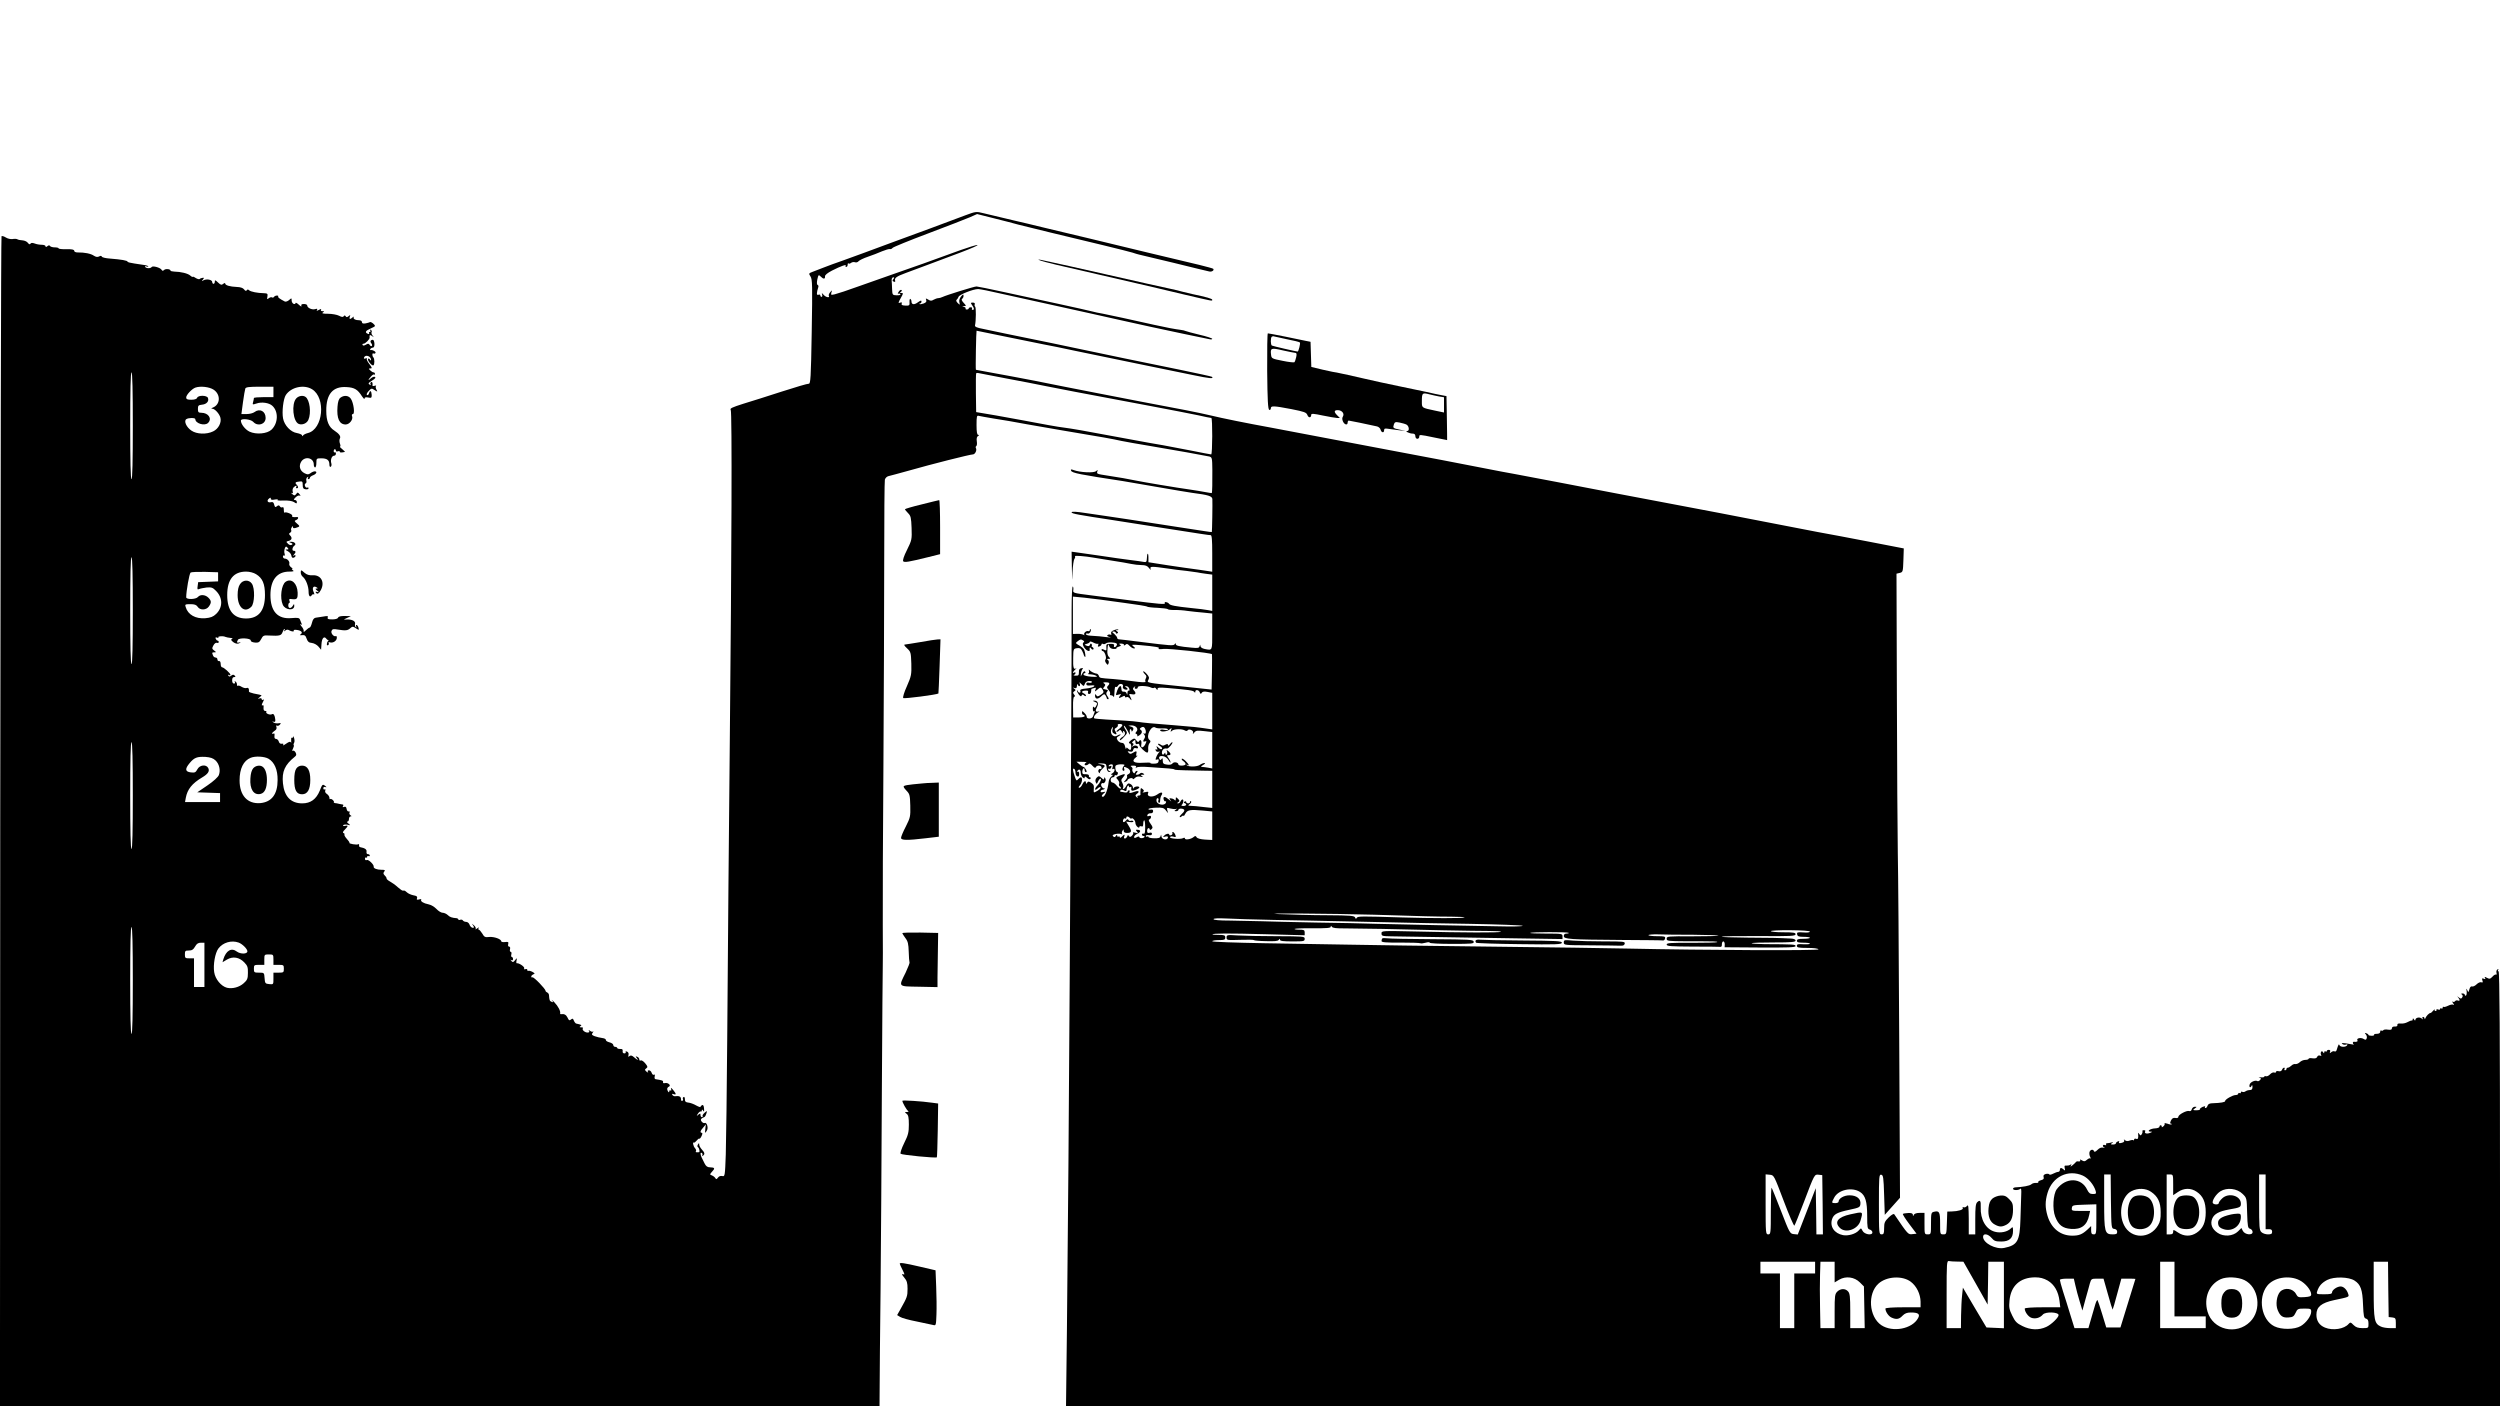 <?xml version="1.0" standalone="no"?>
<!DOCTYPE svg PUBLIC "-//W3C//DTD SVG 20010904//EN"
 "http://www.w3.org/TR/2001/REC-SVG-20010904/DTD/svg10.dtd">
<svg version="1.0" xmlns="http://www.w3.org/2000/svg"
 width="1920pt" height="1080pt" viewBox="0 0 1920 1080"
 preserveAspectRatio="xMidYMid meet">
<g transform="translate(0,1080) scale(0.1,-0.1)"
fill="#000000" stroke="none">
<path d="M7410 9145 c-143 -54 -377 -141 -540 -200 -85 -31 -191 -70 -235 -87
-44 -16 -118 -43 -165 -60 -47 -16 -112 -40 -145 -53 -33 -13 -73 -28 -88 -34
-26 -10 -27 -12 -12 -35 14 -21 15 -70 9 -424 -6 -358 -9 -401 -23 -399 -9 1
-101 -26 -206 -60 -104 -34 -238 -76 -297 -94 -85 -27 -105 -36 -96 -47 11
-12 7 -1115 -7 -2527 -7 -693 -14 -1498 -20 -2310 -3 -390 -8 -787 -11 -881
-6 -167 -7 -171 -27 -166 -12 3 -25 -1 -33 -12 -10 -14 -14 -15 -21 -3 -4 7
-16 16 -26 20 -17 6 -17 8 2 29 24 25 21 32 -16 33 -20 0 -31 8 -42 30 -8 17
-18 38 -23 47 -11 24 -10 41 2 33 6 -4 7 -11 4 -17 -4 -7 -2 -8 4 -4 17 10 15
24 -8 48 -11 12 -20 29 -20 37 0 14 -2 14 -10 1 -5 -8 -5 -17 0 -20 11 -7 17
-39 8 -39 -23 -2 -29 0 -23 8 3 5 0 15 -7 23 -14 14 -21 51 -9 43 4 -2 13 5
21 15 8 10 17 17 20 15 4 -3 12 7 18 20 7 15 8 25 2 25 -16 0 -12 16 11 41
l20 24 -4 -33 c-4 -37 -2 -40 13 -12 12 22 -4 65 -19 55 -5 -2 -15 2 -22 11
-12 15 -7 24 22 36 4 2 10 13 14 26 7 23 6 23 -14 6 -11 -10 -18 -21 -15 -26
3 -4 0 -8 -5 -8 -6 0 -11 7 -11 16 0 14 -2 15 -17 3 -15 -13 -15 -12 -3 8 8
12 18 19 22 17 4 -3 8 1 8 8 0 9 3 9 10 -2 7 -11 9 -7 7 16 -1 20 -6 30 -14
27 -7 -3 -13 -9 -13 -14 0 -4 -15 1 -33 11 -19 11 -46 21 -60 22 -21 2 -27 8
-27 26 0 13 -4 20 -10 17 -6 -4 -8 -10 -5 -15 3 -5 1 -11 -5 -15 -5 -3 -10 3
-10 14 0 20 -14 26 -47 22 -6 -1 -15 4 -19 10 -5 9 -2 10 9 6 23 -8 21 3 -4
33 -15 17 -19 19 -15 7 3 -11 2 -16 -4 -12 -6 3 -10 1 -10 -6 0 -16 -13 -3
-16 16 -1 7 5 16 12 19 22 8 -5 34 -29 28 -11 -3 -17 0 -15 8 3 11 -7 14 -58
22 -6 1 -9 10 -6 21 3 13 1 18 -6 13 -6 -3 -13 3 -17 14 -3 11 -13 20 -21 20
-10 0 -12 -5 -8 -12 5 -8 1 -7 -10 1 -15 13 -16 16 -3 26 13 9 12 15 -8 39
-13 16 -28 25 -34 22 -6 -4 -11 -1 -11 7 0 8 -7 18 -16 21 -14 5 -15 4 -4 -9
18 -21 7 -19 -20 5 -17 15 -26 17 -36 9 -9 -8 -11 -6 -7 9 3 12 -2 22 -12 26
-9 3 -13 2 -10 -4 3 -6 -1 -10 -10 -10 -10 0 -15 7 -13 18 2 12 -3 17 -19 16
-13 0 -23 3 -23 8 0 4 -7 8 -15 8 -8 0 -15 6 -15 14 0 8 -13 17 -30 21 -16 4
-28 12 -27 18 1 7 -11 13 -28 15 -16 2 -42 8 -58 14 -23 9 -25 13 -15 27 7 9
8 13 4 9 -5 -4 -16 -2 -24 5 -13 9 -14 9 -8 -1 5 -8 1 -12 -12 -12 -22 0 -46
23 -35 33 3 4 -2 7 -13 7 -14 0 -16 2 -6 9 13 8 9 11 -33 20 -5 1 -13 11 -18
23 -6 16 -10 18 -22 8 -12 -10 -17 -7 -26 14 -11 23 -26 31 -51 27 -5 0 -7 2
-6 7 4 16 -15 54 -45 85 -17 17 -25 24 -17 14 11 -15 11 -17 -4 -11 -15 6 -17
12 -20 53 -1 8 -7 16 -14 19 -6 2 -12 8 -12 12 0 15 -92 110 -101 104 -5 -3
-9 0 -9 6 0 6 7 13 16 17 14 5 12 8 -7 19 -13 7 -27 10 -31 8 -5 -3 -8 0 -8 6
0 7 -7 10 -14 7 -10 -4 -13 -1 -10 7 4 11 -41 42 -57 38 -4 -1 -5 9 -2 21 4
22 4 22 -11 3 -13 -17 -18 -18 -29 -6 -9 10 -9 12 1 6 7 -4 12 -1 12 8 0 9 -4
16 -9 16 -5 0 -7 9 -4 20 3 11 1 20 -5 20 -6 0 -8 9 -5 20 3 12 0 20 -7 20 -7
0 -10 8 -7 19 4 17 0 19 -24 16 -16 -2 -29 1 -29 5 0 18 -55 37 -92 34 -32 -4
-39 -1 -54 26 -10 16 -22 30 -27 30 -4 0 -5 6 -1 13 5 7 0 6 -11 -3 -10 -8
-16 -10 -12 -4 4 6 -3 20 -16 30 -12 10 -16 12 -9 4 16 -19 15 -31 -3 -24 -8
3 -17 14 -20 25 -4 10 -15 19 -25 19 -10 0 -22 5 -25 11 -4 6 -13 8 -21 5 -8
-3 -14 -2 -14 3 0 4 -6 8 -12 9 -39 3 -54 9 -70 25 -10 9 -27 17 -39 17 -11 0
-32 13 -47 29 -16 17 -42 32 -62 36 -37 7 -63 23 -55 35 3 5 -5 6 -17 2 -16
-4 -20 -2 -15 10 4 12 -3 18 -28 22 -19 4 -41 14 -49 22 -9 8 -18 15 -21 14
-3 0 -8 0 -13 0 -4 0 -21 12 -38 27 -17 16 -44 35 -59 43 -15 8 -27 19 -26 23
1 4 -5 15 -14 23 -12 13 -13 19 -4 30 9 12 5 14 -22 14 -34 0 -62 11 -59 24 3
15 -39 56 -52 51 -9 -4 -15 0 -15 9 0 8 4 13 9 10 4 -3 8 0 8 6 0 6 5 8 10 5
5 -3 10 -1 10 4 0 6 -6 11 -14 11 -9 0 -13 7 -11 19 3 17 -12 28 -50 35 -5 1
-9 8 -7 15 1 7 -2 10 -7 7 -10 -7 -74 4 -67 11 2 2 -7 16 -20 30 -13 14 -21
29 -19 33 3 5 0 10 -7 12 -8 3 -4 12 10 26 27 27 28 36 2 29 -12 -3 -18 -1
-14 5 3 5 18 7 33 4 25 -6 25 -6 7 9 -11 8 -14 15 -8 15 7 0 12 9 12 20 0 11
6 20 13 20 9 0 8 3 -2 9 -7 5 -10 14 -7 20 5 7 2 10 -6 9 -7 -2 -14 7 -16 19
-2 15 -8 20 -19 16 -11 -4 -14 -2 -9 5 4 7 4 12 -1 13 -4 0 -17 3 -28 5 -11 3
-25 6 -32 6 -7 1 -11 4 -9 7 6 9 -21 31 -28 24 -3 -4 -6 1 -6 10 0 9 -9 22
-19 29 -11 6 -17 18 -13 26 3 9 1 13 -5 9 -5 -3 -10 1 -10 9 0 9 6 13 16 9 11
-3 10 0 -3 10 -18 14 -21 12 -40 -37 -27 -66 -70 -98 -135 -98 -87 0 -138 53
-148 154 -9 90 14 142 91 204 13 10 14 17 6 33 -6 11 -16 17 -21 13 -7 -4 -6
2 1 16 6 12 9 24 6 27 -3 4 -2 11 2 17 5 6 5 22 1 36 -4 14 -7 19 -8 12 -1 -7
-5 -11 -10 -8 -4 3 -6 -7 -5 -22 2 -15 1 -21 -2 -14 -4 9 -14 6 -37 -10 -17
-12 -27 -16 -23 -9 6 8 2 11 -10 9 -11 -2 -20 5 -23 17 -3 11 -13 20 -21 20
-10 0 -14 8 -12 24 2 15 0 21 -7 17 -6 -4 -11 -3 -11 1 0 5 9 14 20 21 12 7
17 18 13 29 -4 10 -2 14 4 10 6 -4 16 0 23 8 10 12 8 13 -11 10 -12 -2 -29 0
-38 6 -15 10 -15 10 0 6 12 -4 15 1 13 18 -3 31 -13 47 -25 40 -13 -9 -50 5
-44 16 4 5 0 9 -9 9 -9 0 -13 8 -12 25 2 13 -1 22 -5 19 -12 -7 -11 3 2 28 8
15 8 19 0 14 -6 -4 -11 -2 -11 4 0 7 -7 10 -17 6 -15 -5 -15 -4 1 9 11 8 17
16 13 16 -4 1 -10 2 -14 4 -5 1 -25 5 -45 9 -21 5 -37 11 -36 15 2 22 -4 32
-18 27 -8 -3 -25 1 -38 9 -12 8 -26 12 -29 8 -4 -3 -7 1 -7 10 0 9 -5 19 -12
23 -7 4 -8 3 -4 -4 4 -7 1 -12 -7 -12 -9 0 -14 10 -14 25 0 16 5 25 15 25 12
0 13 3 4 12 -8 8 -15 8 -26 -1 -11 -9 -16 -9 -22 0 -4 8 -3 9 4 5 7 -4 12 -4
12 1 0 12 -51 58 -64 58 -6 0 -11 11 -11 25 0 15 -5 24 -12 23 -7 -2 -13 4
-13 12 0 8 -6 15 -14 15 -8 0 -17 7 -20 16 -9 22 -8 24 11 24 15 0 14 2 -2 14
-17 12 -18 17 -6 39 8 15 19 23 27 20 8 -3 14 0 14 6 0 6 -4 11 -9 11 -5 0
-11 7 -14 14 -4 11 -1 13 10 9 9 -4 14 -2 10 3 -5 8 37 11 53 3 8 -3 24 -7 45
-9 11 -1 14 -4 8 -7 -10 -4 -10 -7 0 -17 19 -19 43 -25 58 -14 11 8 10 9 -3 4
-19 -6 -22 1 -10 21 10 16 99 12 98 -6 -1 -8 12 -14 32 -16 27 -2 35 2 48 27
14 27 19 30 62 27 79 -4 92 -1 102 26 5 14 12 25 15 25 4 0 3 -6 -1 -12 -6
-10 -5 -10 7 -1 9 8 20 9 29 3 19 -12 43 -13 36 -2 -3 5 8 6 25 4 34 -5 47
-20 28 -34 -10 -6 -7 -8 11 -6 20 2 27 -3 35 -27 8 -23 17 -31 40 -33 17 -2
39 -14 51 -28 l20 -24 3 42 c2 46 20 66 37 43 6 -8 14 -13 18 -10 3 3 2 -1 -4
-7 -13 -16 -13 -41 0 -33 6 4 7 11 4 17 -4 6 1 8 12 4 23 -6 51 13 51 36 0 9
-3 15 -7 13 -15 -9 -41 21 -34 39 6 15 14 17 48 11 60 -10 76 -8 96 10 17 15
20 15 43 0 25 -16 25 -16 20 4 -3 12 -10 21 -15 21 -5 0 -6 -5 -2 -12 4 -6 3
-8 -4 -5 -5 4 -8 16 -5 26 5 21 -25 36 -67 33 -24 -2 -23 -1 5 12 l30 14 -46
1 c-31 1 -49 -4 -52 -12 -3 -9 -21 -14 -45 -14 -31 0 -39 3 -35 15 5 11 -1 13
-33 7 -21 -3 -48 -7 -59 -9 -14 -2 -23 -14 -29 -39 -5 -20 -13 -37 -18 -37 -4
0 -18 -10 -29 -21 -12 -12 -19 -15 -17 -8 3 8 -4 25 -16 38 -11 13 -15 21 -7
16 9 -5 12 -4 7 6 -3 8 -9 21 -12 30 -5 14 -16 16 -64 12 -107 -10 -163 51
-163 177 0 116 51 180 145 180 31 0 39 3 28 10 -8 5 -11 10 -6 10 6 0 2 6 -8
13 -11 8 -17 20 -14 28 5 16 -15 39 -35 39 -7 0 -14 7 -14 15 0 8 5 12 10 8 5
-3 6 3 3 14 -4 11 -3 29 1 40 7 18 10 19 21 7 11 -12 10 -14 -5 -14 -14 0 -12
-3 7 -13 14 -7 26 -22 28 -34 2 -14 8 -20 18 -16 8 3 14 9 14 15 0 5 -6 6 -12
2 -11 -6 -11 -4 0 7 16 17 15 29 -3 29 -15 0 -10 29 8 41 15 11 -2 29 -26 28
-20 0 -21 -1 -3 -8 15 -6 16 -10 7 -15 -8 -5 -20 -2 -29 8 -16 15 -15 17 6 22
24 7 28 24 10 42 -10 10 -10 15 1 21 7 5 11 13 8 18 -3 5 -2 15 4 23 6 11 9
12 9 2 0 -9 7 -11 23 -6 32 10 33 12 7 34 -20 17 -20 20 -6 26 19 7 22 26 4
23 -25 -3 -39 1 -34 10 7 10 -49 33 -58 24 -3 -4 -6 6 -6 21 0 17 -4 25 -11
20 -6 -3 -15 -1 -19 7 -7 10 -12 10 -23 1 -12 -10 -16 -8 -21 12 -4 18 -11 23
-25 19 -24 -6 -35 11 -16 27 12 10 15 10 15 0 0 -9 10 -11 33 -6 18 3 27 2 19
-2 -8 -5 11 -8 45 -6 37 1 66 -3 81 -12 19 -13 22 -13 22 1 0 8 -7 15 -15 15
-12 0 -10 5 5 20 12 12 26 18 33 13 7 -4 6 1 -2 11 -13 16 -16 16 -26 2 -11
-14 -14 -14 -31 0 -10 9 -13 12 -5 8 10 -5 13 -2 9 12 -3 11 1 25 8 32 16 15
28 16 19 2 -3 -5 -1 -10 4 -10 14 0 14 13 -1 28 -15 15 -9 21 23 24 21 3 24
-1 24 -27 0 -23 5 -31 23 -33 12 -2 22 2 22 8 0 6 -5 8 -10 5 -6 -3 -13 2 -17
11 -4 10 -2 19 4 21 6 2 9 12 6 22 -3 10 1 22 8 26 8 5 10 4 5 -3 -4 -7 -2
-12 3 -12 6 0 11 5 11 10 0 6 11 15 25 20 26 10 34 30 12 30 -7 0 -22 -6 -32
-14 -17 -12 -23 -12 -47 0 -35 18 -45 56 -24 89 29 44 96 29 96 -22 0 -13 5
-23 10 -23 6 0 10 16 10 35 0 34 1 35 38 35 44 0 62 -14 62 -48 0 -13 4 -21
10 -17 6 4 8 15 5 26 -9 26 3 59 21 59 8 0 14 7 14 16 0 8 -4 13 -8 10 -5 -3
-9 1 -9 9 0 8 4 15 9 15 4 0 8 -5 8 -11 0 -6 7 -9 15 -5 8 3 15 1 15 -3 0 -8
9 -8 39 -2 2 1 -7 10 -20 21 -13 10 -21 19 -17 20 4 0 4 10 -1 23 -5 13 -5 30
-1 38 10 17 -4 37 -42 62 -43 27 -62 73 -62 152 -1 129 51 189 156 182 61 -3
86 -19 119 -72 11 -16 19 -24 19 -16 0 9 8 12 28 8 24 -5 27 -3 27 19 -2 32
-12 40 -20 15 -3 -12 -11 -19 -16 -15 -6 4 -1 16 12 30 21 23 24 23 46 8 23
-15 24 -14 14 4 -6 11 -7 23 -3 27 4 5 -1 5 -10 2 -10 -3 -17 -3 -17 1 3 20
-2 32 -11 27 -6 -4 -7 -11 -4 -17 4 -7 2 -8 -4 -4 -17 10 -15 14 19 35 19 12
27 21 19 26 -6 4 -20 -1 -31 -11 -24 -22 -25 -14 0 14 10 12 21 19 25 15 3 -3
6 -1 6 5 0 7 -5 12 -11 12 -6 0 -17 7 -25 15 -14 13 -14 15 1 15 15 0 13 6 -8
34 -15 18 -23 37 -19 41 4 5 -1 5 -10 2 -11 -4 -15 -2 -12 7 10 26 54 11 54
-19 0 -5 -4 -4 -9 4 -5 7 -11 9 -14 5 -7 -12 30 -57 41 -50 10 6 10 52 -1 62
-10 11 -9 36 2 29 5 -3 12 -1 15 4 6 9 -22 26 -37 22 -5 -1 -6 3 -2 9 3 5 12
10 19 10 8 0 13 12 12 30 -1 16 -6 30 -12 30 -18 0 -24 -13 -12 -27 6 -7 8
-17 4 -20 -4 -4 -11 -1 -16 7 -8 12 -13 13 -29 3 -13 -8 -22 -9 -26 -3 -3 6 0
10 7 10 14 0 49 35 47 48 -3 20 3 23 19 11 15 -13 16 -12 4 3 -8 9 -11 22 -8
27 4 5 1 13 -5 17 -8 4 -9 3 -5 -4 4 -7 2 -12 -4 -12 -6 0 -8 -4 -5 -10 3 -6
-1 -7 -9 -4 -26 10 -19 24 19 40 19 8 35 17 35 20 0 11 -30 35 -38 30 -5 -3
-20 -7 -35 -10 -19 -3 -27 0 -27 10 0 8 -9 14 -19 14 -31 0 -51 11 -44 24 3 6
1 6 -8 -1 -19 -18 -29 -16 -22 5 6 14 4 15 -9 4 -12 -10 -18 -10 -23 -1 -6 8
-9 8 -15 0 -5 -8 -15 -7 -36 4 -16 8 -54 15 -84 15 -39 0 -51 3 -40 10 13 8
12 10 -3 10 -11 0 -15 5 -11 11 4 7 -1 7 -16 -1 -17 -9 -21 -9 -15 0 5 9 2 10
-13 6 -24 -8 -62 9 -62 27 0 7 -11 12 -25 12 -18 0 -24 -4 -20 -15 4 -8 -5 -4
-19 9 -15 14 -26 19 -26 13 0 -6 -7 -9 -15 -6 -8 4 -15 15 -15 27 0 19 -1 19
-20 2 -10 -9 -25 -14 -32 -11 -41 21 -57 34 -51 39 3 4 -1 7 -10 7 -9 0 -19
-5 -22 -10 -4 -6 -11 -8 -16 -4 -5 3 -17 0 -25 -7 -13 -10 -14 -9 -10 13 4 22
0 25 -27 26 -51 1 -99 11 -113 22 -8 8 -14 8 -19 0 -5 -7 -11 -5 -20 7 -9 12
-28 18 -57 19 -52 2 -88 13 -88 26 0 6 -7 5 -15 -2 -13 -11 -20 -9 -40 10 -21
20 -25 21 -25 7 0 -9 -4 -17 -10 -17 -5 0 -10 6 -10 14 0 18 -43 26 -67 13
-16 -9 -16 -9 -5 5 11 14 11 16 -2 14 -9 -1 -19 -5 -22 -9 -4 -4 -18 0 -31 8
-13 9 -23 12 -23 9 0 -4 -8 0 -18 9 -18 17 -73 30 -124 31 -16 1 -28 4 -28 7
0 13 -38 17 -50 5 -8 -8 -13 -8 -19 2 -10 17 -69 33 -76 21 -8 -12 -42 -12
-50 1 -4 6 1 7 12 3 10 -3 15 -3 11 1 -6 8 -14 9 -105 22 -29 4 -53 10 -53 14
0 9 -48 17 -135 24 -33 2 -61 9 -63 15 -2 7 -10 8 -21 1 -13 -6 -24 -4 -40 6
-22 16 -73 26 -123 25 -17 0 -28 5 -28 13 0 9 -17 13 -60 12 -33 -1 -60 2 -60
7 0 4 -13 7 -29 7 -17 0 -33 5 -36 10 -5 8 -11 7 -21 -1 -10 -8 -14 -8 -14 0
0 6 -13 11 -29 11 -16 0 -41 4 -55 10 -17 6 -27 6 -32 -2 -5 -7 -11 -5 -20 7
-7 10 -26 18 -41 19 -15 1 -33 4 -39 8 -6 4 -23 5 -37 2 -16 -2 -38 3 -52 12
-14 9 -29 13 -33 10 -4 -4 -8 -2028 -10 -4497 l-2 -4489 3377 0 3378 0 1 143
c0 78 3 414 7 747 3 333 8 1028 10 1545 3 517 6 945 7 950 1 6 1 145 0 310 -1
165 1 723 5 1240 3 517 6 1215 6 1550 0 336 2 620 5 631 3 12 15 24 27 27 12
3 81 21 152 41 182 52 476 126 497 126 17 0 33 33 23 49 -3 5 -2 12 3 15 5 3
7 19 4 37 -3 20 0 34 9 40 10 6 11 9 2 9 -9 0 -13 22 -13 76 0 67 2 75 18 70
9 -2 62 -12 117 -21 95 -15 126 -20 255 -44 30 -5 150 -26 265 -46 322 -54
385 -65 456 -81 36 -7 133 -25 215 -38 191 -32 431 -75 461 -82 22 -6 23 -11
24 -103 1 -93 -1 -174 -4 -178 -1 -1 -25 3 -52 8 -28 5 -79 14 -115 19 -96 13
-369 59 -415 69 -35 8 -141 27 -267 46 -30 5 -36 9 -31 23 6 15 5 15 -10 3
-19 -15 -124 -9 -172 9 -19 7 -23 6 -19 -5 7 -18 71 -30 399 -80 50 -8 178
-30 285 -49 107 -19 218 -37 245 -41 124 -16 155 -25 156 -48 2 -31 -2 -251
-4 -253 -1 -1 -27 2 -57 7 -30 4 -127 19 -215 33 -301 47 -490 76 -535 82 -25
4 -96 14 -157 23 -78 12 -113 14 -113 6 0 -10 50 -19 320 -60 47 -8 204 -32
350 -55 340 -53 382 -60 398 -60 9 0 12 -35 12 -140 l0 -141 -32 5 c-18 3
-100 15 -183 26 -82 12 -178 26 -212 32 l-63 10 0 36 c0 43 -11 37 -12 -7 -1
-26 -5 -30 -22 -27 -12 3 -59 9 -106 15 -47 6 -148 20 -225 32 -77 11 -159 23
-182 26 l-43 6 2 -124 c2 -111 2 -114 5 -35 2 50 9 96 14 103 6 6 8 16 5 21
-4 7 75 1 144 -11 14 -3 75 -12 135 -22 61 -9 129 -21 152 -26 23 -5 60 -9 81
-9 29 0 44 -6 56 -22 12 -16 16 -18 12 -6 -6 19 10 19 129 2 61 -9 85 -12 150
-19 32 -4 68 -9 80 -11 11 -3 41 -7 68 -11 l47 -6 0 -140 0 -139 -32 6 c-18 4
-76 11 -128 16 -125 13 -164 21 -172 33 -9 14 -40 18 -32 5 8 -12 -41 -8 -281
23 -82 11 -212 27 -288 37 -135 17 -138 18 -134 40 2 12 0 25 -4 28 -5 3 -9
-79 -9 -183 1 -103 -1 -582 -4 -1063 -3 -481 -8 -1296 -11 -1810 -6 -1032 -12
-1764 -21 -2652 l-7 -588 5507 0 5506 0 0 1670 c0 1169 -3 1670 -11 1670 -5 0
-7 5 -3 12 5 7 3 8 -5 3 -7 -4 -11 -16 -8 -26 3 -11 1 -17 -3 -14 -5 3 -18 -4
-28 -16 -17 -18 -23 -19 -42 -9 -18 10 -21 9 -15 -1 6 -9 3 -11 -9 -6 -14 6
-16 3 -11 -13 5 -15 3 -18 -9 -14 -8 3 -24 -4 -36 -16 -12 -12 -28 -19 -35
-16 -8 3 -16 -6 -20 -22 -7 -25 -8 -26 -16 -7 -8 17 -9 15 -5 -8 2 -15 -1 -30
-5 -33 -5 -3 -9 0 -9 5 0 6 -8 11 -17 11 -12 0 -14 -3 -6 -8 7 -5 9 -13 3 -22
-7 -12 -11 -12 -27 0 -15 12 -16 12 -5 0 16 -19 15 -31 -2 -24 -8 3 -17 0 -21
-5 -3 -6 -12 -8 -18 -4 -7 4 -5 -2 3 -12 8 -10 10 -16 3 -12 -7 5 -25 1 -41
-7 -16 -8 -32 -12 -36 -9 -3 4 -6 1 -6 -6 0 -7 -4 -9 -10 -6 -5 3 -10 2 -10
-4 0 -6 -7 -8 -15 -4 -9 3 -15 2 -13 -3 2 -5 -1 -9 -7 -9 -5 0 -9 5 -7 10 1 6
-4 2 -11 -7 -8 -10 -17 -18 -21 -18 -10 0 -32 -22 -39 -40 -3 -9 -6 -10 -6 -2
-1 6 -6 12 -12 12 -5 0 -7 -6 -3 -12 6 -10 4 -10 -8 0 -17 14 -48 6 -48 -12 0
-6 -5 -4 -10 4 -6 10 -10 11 -10 2 0 -6 -3 -11 -7 -10 -5 1 -19 -4 -33 -12
-14 -8 -37 -13 -53 -11 -19 2 -27 -2 -25 -11 2 -8 -6 -13 -19 -12 -14 1 -23
-4 -23 -13 0 -11 -8 -14 -30 -11 -17 3 -33 1 -36 -4 -3 -5 -10 -6 -15 -3 -5 4
-9 -1 -9 -9 0 -10 -9 -16 -26 -16 -14 0 -23 -3 -21 -7 3 -5 -6 -8 -19 -8 -13
0 -24 3 -24 6 0 4 -7 10 -16 13 -14 5 -15 4 -4 -9 7 -8 10 -22 6 -30 -4 -13
-9 -13 -24 -4 -21 13 -57 5 -47 -11 6 -9 -8 -14 -27 -11 -5 0 -8 -3 -8 -8 0
-5 3 -11 8 -14 4 -2 0 -2 -8 1 -8 2 -33 6 -55 9 -28 3 -36 2 -26 -5 8 -6 21
-8 29 -4 10 3 13 1 8 -6 -10 -16 -53 -15 -59 1 -5 12 -8 6 -22 -39 -3 -8 -10
-12 -15 -9 -6 4 -18 1 -26 -6 -12 -10 -13 -9 -9 3 4 9 0 15 -10 15 -8 0 -15
-4 -15 -9 0 -5 -4 -6 -10 -3 -5 3 -10 0 -10 -7 0 -10 -2 -10 -9 1 -6 9 -11 10
-15 2 -4 -6 -4 -16 0 -23 5 -7 2 -9 -9 -5 -9 3 -18 -1 -21 -10 -4 -10 -15 -14
-36 -11 -17 3 -30 1 -30 -4 0 -4 -11 -8 -25 -8 -14 0 -33 -8 -43 -18 -9 -9
-25 -16 -33 -14 -9 2 -24 -4 -32 -13 -9 -8 -20 -15 -26 -15 -6 0 -11 -4 -11
-10 0 -5 -5 -10 -11 -10 -5 0 -7 5 -4 10 3 6 2 10 -3 10 -6 0 -13 -7 -16 -16
-4 -10 -14 -14 -26 -11 -11 3 -20 1 -20 -5 0 -6 -6 -8 -14 -5 -8 3 -22 -3 -32
-14 -10 -11 -24 -17 -31 -15 -7 3 -13 2 -13 -3 0 -4 -12 -7 -27 -5 -16 2 -20
1 -11 -2 14 -4 15 -8 5 -19 -6 -7 -16 -11 -20 -8 -16 10 -55 -7 -60 -27 -6
-22 8 -28 16 -7 3 6 6 2 6 -10 1 -14 -5 -24 -14 -24 -24 -2 -29 -4 -42 -12 -7
-5 -17 -5 -23 -2 -5 3 -10 1 -10 -5 0 -6 -4 -8 -10 -5 -5 3 -10 1 -10 -4 0 -6
-9 -11 -20 -11 -23 0 -82 -34 -81 -46 1 -9 -34 -15 -96 -17 -22 0 -35 -6 -39
-19 -3 -10 -10 -18 -15 -18 -6 0 -7 5 -4 10 4 6 -4 5 -19 -1 -14 -7 -23 -15
-21 -19 2 -4 -10 -7 -27 -7 -28 0 -29 1 -12 14 17 12 17 13 0 13 -10 0 -20 -9
-23 -19 -3 -12 -11 -17 -20 -14 -18 7 -83 -27 -83 -44 0 -8 -9 -12 -23 -9 -16
3 -26 -3 -34 -20 -8 -17 -8 -24 0 -24 6 0 8 -2 5 -5 -3 -3 -17 -1 -32 5 -15 5
-25 6 -22 1 3 -5 -1 -15 -10 -22 -8 -7 -14 -8 -12 -3 2 5 -1 10 -7 12 -5 1
-10 -4 -10 -10 0 -8 -14 -13 -33 -14 -37 -1 -70 -24 -36 -25 16 0 16 -2 -4
-10 -26 -10 -46 -3 -37 12 4 5 -1 9 -10 9 -9 0 -14 -4 -11 -8 2 -4 0 -14 -5
-22 -8 -13 -10 -13 -19 0 -10 13 -11 13 -9 0 3 -32 -1 -42 -16 -36 -8 3 -15 0
-15 -6 0 -6 -3 -9 -6 -5 -3 3 -16 2 -29 -3 -15 -6 -27 -4 -35 3 -9 9 -11 9 -7
1 4 -7 0 -15 -9 -18 -23 -9 -36 -7 -29 4 3 6 -1 7 -9 4 -9 -3 -16 -10 -16 -15
0 -5 -10 -9 -22 -9 -19 0 -20 2 -8 11 12 9 12 10 -3 5 -10 -3 -25 -6 -33 -6
-9 0 -12 -4 -9 -10 3 -6 -1 -7 -9 -4 -19 7 -22 -12 -3 -20 6 -3 2 -3 -10 0
-15 3 -29 -2 -44 -17 -15 -15 -24 -18 -27 -11 -6 19 -29 14 -35 -7 -2 -10 0
-27 6 -37 5 -10 6 -16 2 -11 -5 4 -17 -1 -27 -10 -16 -14 -22 -15 -40 -4 -11
7 -17 8 -13 2 5 -10 -1 -13 -21 -10 -4 0 -10 -3 -13 -8 -3 -4 -15 -15 -25 -23
-16 -12 -18 -12 -11 -1 6 11 5 12 -6 5 -8 -5 -22 -7 -31 -6 -12 2 -15 -2 -11
-20 5 -19 3 -21 -8 -10 -18 16 -29 15 -29 -3 0 -8 -6 -15 -12 -15 -7 0 -25 -6
-40 -14 -15 -8 -28 -10 -30 -5 -2 4 -13 6 -26 3 -16 -5 -21 -12 -17 -24 4 -13
-1 -19 -20 -24 -14 -4 -24 -10 -21 -15 3 -4 -5 -7 -17 -6 -12 1 -29 -3 -37
-11 -13 -11 -67 -21 -122 -23 -10 -1 -18 -5 -18 -11 0 -13 43 -13 56 0 7 7 9
-8 7 -47 -1 -32 -4 -117 -6 -188 -5 -166 -22 -198 -124 -219 -65 -14 -163 37
-163 85 0 29 37 24 65 -8 20 -24 31 -28 75 -28 62 0 90 26 90 82 0 30 -2 33
-15 20 -27 -28 -80 -39 -124 -27 -69 18 -113 94 -109 189 2 49 -5 59 -27 38
-12 -12 -15 -40 -15 -131 l0 -116 -25 0 -25 0 0 118 c-1 94 -3 114 -13 101 -7
-9 -18 -14 -26 -11 -8 3 -11 0 -7 -6 7 -12 -35 -25 -84 -26 l-35 -1 -3 -87
c-3 -86 -3 -88 -27 -88 -25 0 -25 1 -25 84 0 89 -6 100 -49 89 -19 -5 -21 -12
-21 -89 0 -83 0 -84 -25 -84 -25 0 -25 1 -25 83 l0 82 -37 0 c-24 0 -41 -6
-45 -15 -6 -13 -7 -13 -7 0 -1 11 -11 15 -36 14 -20 -1 -38 -4 -41 -7 -3 -3
19 -38 50 -79 l55 -73 -30 -3 c-35 -4 -33 -7 -141 152 -4 7 -21 -3 -43 -24
-30 -30 -35 -40 -35 -82 0 -41 -3 -48 -20 -48 -19 0 -20 7 -20 231 0 214 1
230 18 227 15 -3 18 -21 22 -156 l5 -152 59 66 58 65 -6 1202 c-3 661 -8 1312
-11 1447 -2 135 -6 672 -7 1195 l-3 949 25 6 c24 6 25 9 28 97 l3 91 -263 51
c-145 28 -324 62 -398 75 -74 14 -214 41 -310 60 -177 35 -702 136 -950 182
-74 14 -202 38 -285 54 -268 52 -667 128 -785 150 -63 11 -135 25 -160 30 -49
11 -705 136 -920 176 -74 14 -252 48 -395 75 -143 27 -321 61 -395 75 -187 34
-370 71 -465 94 -79 19 -261 55 -530 105 -77 15 -230 44 -340 66 -110 22 -222
44 -250 49 -27 6 -131 26 -230 46 -99 19 -241 46 -315 59 -74 14 -135 25 -135
25 -4 3 2 300 5 300 3 0 105 -21 225 -46 121 -25 252 -51 290 -59 39 -7 149
-29 245 -50 96 -20 306 -63 465 -96 160 -33 355 -73 434 -89 131 -27 165 -31
149 -14 -4 3 -114 27 -245 54 -397 81 -488 100 -758 157 -143 30 -303 64 -355
74 -52 10 -149 30 -215 44 -66 14 -149 32 -185 39 -48 9 -64 16 -62 27 8 33 9
140 1 144 -4 3 -6 11 -3 18 3 8 -3 13 -15 13 -17 0 -18 -2 -5 -20 17 -24 18
-36 3 -36 -5 0 -7 5 -4 10 3 6 -1 10 -9 10 -9 0 -16 -4 -16 -8 0 -5 -7 -9 -15
-9 -8 0 -12 4 -9 8 2 4 -4 10 -13 12 -16 4 -16 5 1 6 18 1 18 2 -3 25 -14 15
-19 26 -12 31 6 3 11 14 11 23 -1 14 -4 13 -19 -5 -12 -15 -17 -31 -13 -45 5
-22 5 -22 -13 -5 -11 11 -14 21 -8 25 5 4 12 14 15 23 7 17 112 59 150 59 13
0 94 -16 179 -36 138 -31 286 -64 674 -149 66 -14 181 -40 255 -57 164 -37
254 -56 475 -103 94 -19 180 -38 193 -40 12 -3 22 -2 22 3 0 4 -44 19 -97 31
-54 13 -102 26 -108 29 -5 3 -23 7 -40 9 -35 4 -116 19 -200 38 -158 36 -355
78 -396 86 -25 4 -64 12 -85 18 -21 6 -136 31 -254 57 -118 25 -305 66 -415
90 -110 24 -207 44 -215 44 -16 1 -233 -67 -262 -81 -10 -5 -25 -9 -33 -9 -8
0 -24 -6 -35 -12 -16 -10 -24 -10 -41 1 -19 11 -21 11 -16 -3 5 -12 -1 -20
-20 -27 -14 -5 -28 -7 -31 -4 -3 3 -1 5 5 5 5 0 10 6 10 14 0 11 -7 9 -28 -6
-28 -21 -49 -18 -49 7 0 8 -4 16 -8 19 -5 3 -8 -8 -7 -23 2 -27 -1 -29 -32
-28 -25 1 -32 5 -28 15 3 10 0 12 -10 8 -19 -7 -19 -4 5 39 18 32 18 35 2 35
-13 0 -14 2 -3 9 7 5 9 11 4 14 -5 3 -15 -3 -22 -15 -7 -11 -8 -17 -2 -14 5 4
12 2 16 -4 3 -5 -8 -9 -28 -8 -33 1 -34 2 -36 51 -1 28 -2 53 -3 56 -2 19 3
31 13 31 8 0 8 -4 0 -14 -9 -10 -8 -15 3 -19 9 -4 13 -1 11 6 -8 21 9 34 80
60 39 14 120 44 180 67 61 23 172 65 248 93 76 29 131 53 124 55 -8 2 -66 -16
-128 -38 -216 -79 -384 -139 -504 -180 -66 -23 -190 -67 -275 -97 -85 -31
-170 -59 -188 -63 -30 -7 -32 -6 -27 13 6 21 6 21 -9 3 -9 -10 -13 -22 -11
-27 12 -18 -21 -14 -38 5 -15 17 -18 18 -13 4 3 -10 1 -18 -4 -18 -6 0 -10 5
-10 11 0 6 -7 9 -15 5 -15 -5 -15 12 0 61 2 6 -1 13 -6 15 -6 2 -7 18 -2 42 8
36 10 38 25 23 21 -22 36 -22 34 0 -1 11 18 26 54 45 69 35 113 50 105 38 -4
-6 -1 -10 4 -10 6 0 11 7 11 17 0 9 3 13 7 10 3 -4 12 -2 19 4 8 6 21 8 30 5
9 -4 22 0 28 8 6 7 38 23 71 34 33 11 82 30 109 42 27 11 54 19 60 17 6 -2 16
2 21 9 6 7 129 57 275 112 146 55 290 111 320 124 l54 24 131 -33 c71 -18 155
-39 185 -48 62 -16 373 -92 655 -159 105 -25 204 -51 222 -56 18 -6 40 -13 50
-15 10 -2 131 -31 268 -64 138 -34 260 -64 272 -66 20 -5 41 10 30 21 -3 3
-52 16 -108 30 -57 13 -234 56 -394 94 -159 39 -364 88 -455 110 -91 21 -241
58 -335 80 -93 23 -199 48 -235 56 -63 15 -111 26 -235 56 -59 15 -61 14 -145
-17z m-6390 -1615 c0 -267 -3 -410 -10 -410 -7 0 -10 143 -10 410 0 267 3 410
10 410 7 0 10 -143 10 -410z m6700 365 c107 -20 249 -47 315 -61 115 -23 218
-43 810 -154 143 -27 303 -58 355 -69 52 -12 98 -21 103 -21 10 0 9 -280 -1
-280 -4 0 -73 13 -152 29 -80 16 -176 34 -215 41 -79 13 -94 16 -365 66 -243
46 -345 63 -392 69 -20 2 -76 11 -125 20 -48 9 -99 19 -113 21 -14 3 -50 9
-80 15 -30 6 -124 23 -209 38 l-154 26 -2 145 c-1 80 0 148 2 152 2 4 9 5 16
3 7 -2 100 -20 207 -40z m-6079 -88 c55 -37 52 -114 -6 -137 -14 -6 -15 -9 -4
-9 20 -1 55 -40 62 -70 9 -38 -16 -85 -56 -104 -51 -25 -127 -22 -167 6 -39
26 -60 74 -39 88 19 12 69 11 69 0 0 -33 72 -55 98 -29 33 33 2 78 -52 78 -22
0 -26 5 -26 29 0 26 4 30 31 33 35 3 56 26 46 52 -8 21 -75 22 -83 1 -4 -10
-20 -15 -45 -15 -31 0 -39 4 -39 18 0 19 43 65 70 75 39 14 108 6 141 -16z
m459 -17 l0 -40 -75 0 c-41 0 -75 -3 -75 -7 0 -5 -3 -18 -6 -30 -6 -22 -5 -22
26 -12 38 14 96 6 121 -17 49 -44 46 -135 -6 -184 -34 -32 -118 -39 -169 -15
-33 16 -66 58 -66 85 0 19 76 11 95 -10 34 -38 95 -19 95 30 0 52 -45 76 -86
45 -10 -8 -37 -15 -60 -15 l-40 0 12 91 c7 50 15 97 18 105 4 11 30 14 111 14
l105 0 0 -40z m296 21 c109 -66 86 -308 -32 -337 -16 -4 -32 -12 -36 -18 -6
-8 -8 -8 -8 0 0 6 -18 14 -39 18 -48 7 -97 59 -107 112 -10 52 2 151 21 180
40 61 138 83 201 45z m-1376 -1701 c0 -267 -3 -410 -10 -410 -7 0 -10 143 -10
410 0 267 3 410 10 410 7 0 10 -143 10 -410z m655 260 l0 -35 -76 -3 -77 -3
-4 -30 c-4 -24 -2 -29 11 -23 9 4 35 9 58 12 37 3 47 0 72 -26 53 -53 53 -127
1 -177 -23 -22 -42 -29 -83 -33 -75 -6 -134 27 -151 86 -7 20 -4 22 36 22 32
0 46 -5 56 -20 17 -28 66 -27 86 2 21 30 20 44 -4 68 -24 24 -63 26 -80 5 -16
-19 -90 -21 -90 -2 0 47 24 183 34 190 6 4 56 6 111 5 l100 -3 0 -35z m292 20
c49 -30 68 -73 68 -160 0 -120 -49 -180 -145 -180 -96 0 -145 60 -145 180 0
120 49 180 145 180 27 0 58 -8 77 -20z m6408 -186 c28 -3 61 -7 75 -9 14 -2
99 -13 190 -26 91 -12 167 -24 170 -28 3 -3 39 -8 80 -9 41 -2 76 -7 78 -10 1
-4 23 -7 50 -7 26 1 72 -2 102 -7 30 -4 85 -10 123 -13 l67 -7 0 -139 c0 -151
3 -145 -59 -133 -19 4 -31 13 -32 23 -1 13 -2 13 -6 -2 -4 -14 -13 -16 -61
-11 -98 9 -122 15 -122 27 0 9 -2 9 -8 0 -9 -14 -29 -12 -262 17 -85 11 -161
20 -167 20 -7 0 -13 5 -13 11 0 6 -10 19 -22 30 -20 16 -20 18 -5 19 9 0 17
-5 17 -11 0 -5 5 -7 11 -3 8 4 7 9 -2 15 -12 7 -12 9 0 9 8 0 12 2 9 5 -3 3
-18 1 -33 -5 -18 -7 -25 -15 -21 -26 3 -8 2 -12 -4 -9 -6 3 -16 3 -22 -1 -9
-6 -5 -11 12 -16 17 -5 12 -6 -15 -2 -43 6 -80 9 -132 12 -18 1 -33 6 -33 12
0 5 6 7 14 4 13 -5 31 24 21 34 -3 3 -5 0 -5 -7 0 -7 -6 -11 -13 -8 -15 5 -39
-18 -29 -29 4 -4 1 -4 -7 1 -8 4 -29 8 -48 7 l-33 -1 0 143 0 144 43 -4 c23
-2 65 -6 92 -10z m-56 -323 c9 -6 10 -11 2 -15 -18 -12 16 -65 42 -66 4 0 6 3
6 8 -3 19 2 26 11 12 5 -8 12 -11 17 -7 4 5 1 12 -7 17 -8 6 -11 10 -7 10 5 0
5 5 1 12 -5 8 -9 7 -13 -4 -4 -11 -12 -13 -26 -7 -19 8 -19 8 3 15 12 3 22 10
22 15 0 4 12 2 27 -6 15 -8 30 -12 35 -9 4 3 5 -2 2 -11 -5 -11 -2 -14 10 -9
9 3 16 10 16 16 0 5 5 6 10 3 6 -4 17 -2 24 4 13 11 71 9 82 -2 8 -7 -5 -27
-16 -27 -5 0 -7 6 -4 13 3 9 -6 13 -28 12 -30 0 -33 -3 -31 -28 2 -24 0 -26
-18 -17 -13 7 -19 7 -19 0 0 -5 4 -10 8 -10 15 0 33 -51 23 -64 -6 -7 -5 -17
4 -29 12 -16 13 -16 19 -1 4 10 1 21 -6 26 -9 5 -8 8 5 8 16 0 17 2 3 15 -9
10 -14 29 -11 53 4 49 5 51 14 28 4 -12 18 -20 33 -20 15 -1 25 1 22 5 -2 4 6
9 19 13 17 5 19 8 8 15 -10 7 -7 9 12 8 14 -1 22 -6 19 -12 -3 -5 1 -4 10 2
12 11 18 9 33 -7 10 -11 25 -20 33 -20 13 0 12 3 -4 16 -17 14 -13 15 56 9
116 -10 154 -17 138 -26 -7 -5 9 -6 37 -3 41 5 362 -30 373 -40 1 -2 1 -64 0
-138 l-3 -134 -225 24 c-283 29 -273 27 -260 52 8 15 5 24 -15 46 -14 15 -25
22 -25 17 0 -6 7 -16 15 -23 10 -9 12 -17 5 -30 -5 -9 -6 -20 -3 -24 9 -9 -32
-7 -102 3 -33 5 -98 12 -145 16 -108 8 -104 7 -111 25 -3 8 -10 15 -15 16 -17
1 -49 17 -57 28 -6 7 -7 4 -4 -6 3 -9 1 -19 -6 -22 -7 -2 2 -5 18 -5 17 -1 37
-6 45 -12 11 -7 0 -9 -39 -6 -30 2 -57 9 -59 15 -2 7 1 12 8 12 6 0 8 5 4 11
-4 8 -12 3 -21 -12 l-13 -24 2 25 c2 14 8 29 13 33 6 5 1 7 -10 5 -15 -2 -20
-11 -19 -31 0 -23 -4 -27 -25 -26 -14 0 -20 3 -13 6 6 2 12 9 12 14 0 6 -4 7
-10 4 -17 -10 -11 6 8 23 10 10 13 13 6 9 -19 -13 -24 6 -22 81 1 68 2 70 29
74 22 3 30 -1 40 -21 7 -14 13 -29 13 -33 1 -3 4 -9 8 -13 8 -8 3 33 -6 55 -3
8 -20 23 -38 33 -29 17 -30 18 -12 32 22 17 25 17 43 6z m67 -320 c-3 -5 -14
-7 -24 -4 -12 3 -19 -1 -19 -10 0 -11 10 -14 35 -11 25 2 32 0 24 -8 -6 -6
-33 -13 -61 -16 -37 -3 -48 -8 -44 -18 3 -8 1 -14 -5 -14 -6 0 -13 6 -15 13
-3 6 -6 8 -6 2 0 -5 7 -19 15 -30 12 -14 18 -16 21 -7 4 10 8 10 19 1 8 -7 14
-7 14 -1 0 5 -7 12 -15 16 -23 9 -18 21 11 22 18 2 24 -2 20 -12 -3 -8 1 -14
9 -14 8 0 15 9 15 20 0 11 2 20 4 20 2 0 12 3 20 6 13 5 15 2 9 -12 -6 -18 -6
-18 14 -1 25 22 30 21 43 -3 9 -16 6 -22 -16 -36 -22 -15 -27 -15 -35 -3 -7
11 -9 11 -9 -3 0 -28 20 -31 46 -7 21 20 26 21 34 9 5 -8 10 -18 10 -22 0 -5
5 -8 11 -8 6 0 4 9 -5 22 -11 16 -13 25 -4 35 6 7 8 14 4 14 -3 1 -10 3 -16 4
-5 1 -13 3 -16 4 -4 0 -1 8 7 17 10 13 10 17 -2 25 -10 6 -7 9 14 9 29 0 34
-9 15 -28 -9 -9 -7 -16 6 -31 10 -11 15 -25 11 -30 -3 -6 0 -11 9 -11 8 0 16
-6 19 -12 2 -7 4 2 5 20 3 53 5 61 13 56 4 -2 12 3 17 12 11 20 44 12 36 -9
-3 -8 2 -17 12 -21 22 -8 33 2 14 14 -13 8 -13 10 1 10 9 0 19 -9 22 -20 3
-11 1 -18 -4 -14 -5 3 -10 -5 -10 -18 -1 -17 -2 -19 -6 -5 -2 10 -12 16 -21
15 -9 -2 -17 3 -18 10 -1 6 -2 17 -3 22 -2 21 -19 9 -30 -21 -14 -42 -15 -41
11 -33 20 6 21 5 9 -10 -15 -18 -8 -21 20 -6 13 8 19 7 19 0 0 -6 5 -8 12 -4
6 4 17 -1 25 -11 16 -23 17 -12 2 17 -10 19 -9 20 15 16 28 -6 35 9 14 30 -9
9 -9 15 1 25 11 10 13 10 7 0 -4 -8 -1 -13 8 -13 9 0 15 5 14 12 -3 14 76 12
103 -3 9 -4 19 -5 23 -1 4 3 11 0 16 -8 8 -12 10 -12 10 -1 0 11 15 12 78 7
165 -14 197 -19 204 -30 6 -8 8 -7 8 2 0 18 27 15 34 -5 6 -14 9 -15 15 -4 6
10 19 12 45 7 l36 -7 0 -141 0 -140 -47 7 c-69 10 -93 13 -243 25 -177 14
-238 19 -279 26 -18 3 -61 7 -95 9 -33 2 -101 6 -150 9 -48 3 -90 7 -92 9 -9
9 8 35 29 46 12 6 15 10 5 7 -24 -7 -29 4 -13 34 15 29 5 51 -24 49 -10 0 -7
-4 7 -9 20 -8 21 -13 11 -31 -8 -16 -13 -18 -19 -9 -5 7 -7 2 -7 -14 0 -15 4
-23 10 -19 5 3 7 0 3 -8 -3 -8 -9 -22 -12 -32 -7 -19 -50 -20 -48 -2 1 6 -7
19 -17 29 -17 17 -19 18 -19 3 0 -9 5 -17 10 -17 6 0 10 -4 10 -10 0 -5 -20
-10 -44 -10 l-44 0 -1 80 c-1 53 3 80 10 80 8 0 7 5 -2 16 -10 13 -10 17 2 25
12 8 12 10 -1 20 -13 9 -12 10 3 5 12 -4 17 0 18 17 0 12 3 16 6 10 8 -20 23
-15 16 5 -6 15 -5 15 12 -2 18 -18 19 -18 27 3 5 14 16 21 33 21 15 0 24 -4
21 -9z m234 -330 c0 -5 -12 -19 -27 -30 -16 -11 -23 -21 -16 -21 6 0 15 5 19
11 4 8 12 3 21 -12 8 -13 12 -16 9 -6 -3 11 -2 15 4 12 17 -10 11 -34 -10 -45
-11 -6 -20 -16 -20 -23 0 -7 14 3 30 21 29 31 30 33 14 58 -9 13 -14 27 -12
30 3 3 15 -14 28 -38 17 -35 21 -38 17 -15 -2 15 0 27 4 27 5 0 9 -6 9 -12 0
-9 3 -8 10 2 10 17 4 26 -25 33 -13 3 -9 5 12 6 37 1 61 -27 40 -49 -9 -10 -9
-14 1 -17 6 -3 9 -9 6 -15 -3 -5 3 -4 15 4 23 14 27 33 10 44 -8 4 -6 10 6 17
12 7 20 5 26 -4 14 -22 11 -51 -3 -43 -10 6 -10 5 -1 -7 8 -9 9 -20 3 -29 -14
-22 -12 -30 4 -24 13 5 13 2 3 -20 -15 -31 -38 -35 -32 -5 6 28 -5 45 -16 28
-7 -11 -11 -10 -22 5 -12 16 -16 17 -35 5 -22 -14 -29 -29 -13 -29 5 0 9 -11
9 -25 0 -28 -8 -31 -26 -13 -9 9 -12 9 -13 -2 -1 -8 -4 -1 -8 15 -4 21 -12 30
-26 30 -11 0 -25 9 -32 20 -10 17 -8 22 10 32 12 7 18 12 12 12 -5 1 -17 -3
-24 -8 -34 -22 -65 24 -40 59 8 12 9 10 4 -9 -5 -15 -2 -27 6 -32 23 -15 30
-10 17 12 -11 17 -10 22 5 30 9 6 15 14 12 20 -4 5 3 9 14 9 12 0 21 -4 21 -9z
m308 -25 c23 1 42 -2 42 -8 0 -5 -13 -7 -30 -3 -17 4 -30 2 -30 -3 0 -16 54
-11 73 6 17 15 17 14 11 -4 -6 -16 -5 -17 7 -6 15 14 77 16 99 2 9 -5 17 -5
20 0 10 17 49 0 43 -18 -4 -13 -3 -13 9 2 13 16 23 17 76 11 l62 -7 0 -140 0
-140 -31 6 c-17 3 -39 6 -48 6 -11 1 -8 5 9 15 15 9 19 14 10 15 -9 0 -25 -7
-36 -15 -22 -15 -87 -16 -101 -1 -4 5 -3 6 5 2 20 -12 14 3 -12 29 -13 13 -27
21 -30 18 -3 -4 3 -13 14 -20 11 -8 18 -19 15 -24 -8 -12 -55 -12 -55 0 0 16
-34 23 -45 8 -7 -9 -22 -13 -43 -9 -27 3 -32 9 -32 31 0 18 -3 22 -9 12 -6 -9
-11 -10 -15 -2 -12 18 2 29 29 23 14 -2 32 -16 40 -31 8 -14 14 -21 15 -16 0
6 -7 21 -16 33 -14 20 -14 22 0 22 21 0 20 14 -1 31 -15 12 -16 12 -10 -3 3
-10 2 -20 -3 -23 -6 -4 -10 0 -10 7 0 10 -2 10 -9 -1 -11 -17 -23 1 -15 23 6
15 18 20 37 17 10 -2 47 42 41 48 -2 3 -11 -4 -19 -15 -9 -11 -14 -14 -15 -6
0 10 -5 10 -21 2 -15 -9 -24 -8 -35 1 -8 6 -17 9 -20 6 -3 -3 4 -10 15 -17 12
-6 19 -16 15 -21 -4 -6 -13 -4 -25 7 -19 17 -20 17 -13 -1 5 -12 4 -16 -4 -11
-8 4 -10 2 -6 -8 3 -8 13 -12 22 -9 11 3 13 2 5 -4 -6 -5 -16 -20 -22 -35 -9
-23 -8 -26 5 -21 12 4 15 1 12 -13 -2 -14 -12 -19 -35 -19 -17 -1 -30 2 -28 5
2 4 -23 4 -57 2 -71 -5 -92 11 -55 41 12 10 17 16 10 13 -7 -4 -9 1 -6 14 6
23 0 25 -27 8 -16 -10 -22 -10 -32 1 -11 11 -9 13 9 9 15 -4 23 0 26 13 3 13
11 17 21 13 9 -3 16 -2 16 4 0 16 -26 22 -41 9 -11 -10 -11 -9 -1 5 10 12 10
17 1 20 -7 2 -6 8 5 17 14 12 16 11 16 -7 0 -15 5 -20 15 -16 8 4 15 1 15 -6
0 -15 46 -60 61 -60 6 0 9 13 7 29 -1 16 3 35 10 43 10 12 10 18 -1 26 -31 26
16 117 47 94 6 -5 30 -7 54 -6z m-7908 -516 c0 -267 -3 -410 -10 -410 -7 0
-10 143 -10 410 0 267 3 410 10 410 7 0 10 -143 10 -410z m635 270 c29 -27 40
-75 26 -112 -6 -16 -41 -48 -88 -80 l-78 -53 88 -3 87 -3 0 -34 0 -35 -135 0
-134 0 6 33 c12 65 48 110 125 156 46 27 60 49 47 73 -16 30 -66 23 -83 -10
-13 -24 -19 -28 -50 -24 -45 5 -47 27 -9 72 35 42 57 50 121 47 38 -3 59 -10
77 -27z m407 13 c46 -27 71 -85 70 -164 0 -110 -46 -169 -134 -177 -98 -7
-158 59 -158 175 0 90 30 151 85 173 35 15 106 11 137 -7z m6281 -30 c-7 -2
-13 -9 -13 -14 0 -11 23 -7 32 5 4 6 16 -1 28 -15 14 -16 23 -20 26 -11 8 18
44 15 44 -4 0 -8 -4 -13 -9 -10 -5 3 -11 -1 -15 -9 -3 -8 0 -17 7 -21 7 -4 9
-4 5 0 -4 5 5 19 19 32 27 25 24 28 -27 37 -14 3 -7 4 15 4 36 -1 41 -4 43
-25 2 -30 10 -42 25 -41 9 0 9 2 0 6 -7 2 -13 9 -13 14 0 6 4 8 9 5 5 -3 12 1
15 10 5 12 2 15 -9 10 -9 -3 -13 -2 -10 4 3 6 13 10 21 10 11 0 13 -6 9 -21
-5 -15 -4 -19 4 -15 6 4 11 1 11 -8 0 -8 -8 -20 -17 -25 -13 -8 -14 -10 -4
-11 11 0 10 -3 -3 -13 -10 -8 -20 -25 -21 -39 -8 -74 -35 -132 -52 -114 -4 3
2 13 13 22 18 15 18 15 -4 11 -15 -4 -22 -1 -19 6 2 7 9 12 15 12 5 0 13 3 16
8 3 4 3 5 0 3 -10 -8 -32 18 -27 31 3 7 8 11 12 9 12 -8 29 21 20 35 -7 12 -9
12 -9 0 0 -11 -5 -10 -20 4 -19 17 -22 17 -37 3 -10 -11 -13 -23 -8 -35 7 -17
8 -16 18 5 5 12 14 22 18 22 12 0 -2 -32 -23 -53 -24 -24 -23 -45 1 -23 10 10
21 14 24 9 3 -5 -8 -16 -24 -26 -30 -17 -30 -17 -29 6 3 36 1 41 -21 56 -18
11 -23 11 -30 -1 -7 -10 -9 -10 -9 0 0 21 -16 13 -28 -13 -6 -14 -17 -25 -23
-25 -8 0 -6 7 4 18 18 20 23 62 8 62 -5 0 -14 -7 -21 -15 -12 -14 -15 -11 -26
22 -16 46 -18 66 -4 58 6 -3 10 -17 10 -30 0 -12 6 -25 14 -28 9 -4 14 2 14
19 0 14 -5 21 -11 17 -6 -3 -7 -1 -3 5 12 20 26 13 26 -12 0 -13 7 -29 15 -36
12 -10 15 -10 15 0 0 9 6 8 19 -4 12 -11 21 -14 26 -7 3 6 1 11 -4 11 -6 0
-10 5 -8 12 1 8 -9 12 -25 12 -23 -1 -27 3 -26 22 3 26 18 34 18 9 0 -8 5 -15
10 -15 7 0 7 6 0 20 -6 11 -14 20 -19 20 -4 0 -18 9 -31 20 l-23 20 44 -1 c24
0 38 -3 32 -6z m289 -25 c-14 -14 -16 -38 -2 -38 5 0 7 7 4 15 -7 18 0 19 27
5 23 -13 25 -38 4 -46 -8 -4 -12 -10 -9 -16 3 -5 -2 -18 -12 -29 -16 -18 -16
-19 -1 -13 9 3 17 10 17 14 0 4 9 10 20 13 11 3 20 1 20 -5 0 -5 7 -2 16 7 11
11 26 14 43 10 20 -4 22 -3 11 5 -13 8 -12 10 5 10 16 0 17 2 5 10 -9 6 -18 6
-24 0 -6 -6 -16 -10 -24 -10 -12 0 -12 3 -2 15 8 9 8 15 2 15 -6 0 -13 -6 -15
-12 -4 -10 -8 -10 -16 2 -5 8 -7 18 -4 23 3 5 -1 13 -8 18 -10 6 -6 9 14 9 20
0 26 -4 21 -12 -5 -9 -4 -10 4 -3 8 7 46 8 109 3 54 -4 117 -8 140 -10 24 -2
43 -5 43 -8 0 -3 37 -5 83 -6 45 -1 110 -2 145 -3 l62 -1 0 -143 0 -142 -67 7
c-38 5 -81 9 -96 9 -25 1 -26 2 -10 14 10 8 15 17 10 21 -4 4 -7 2 -7 -4 0 -7
-7 -12 -15 -12 -8 0 -15 5 -15 11 0 5 -5 7 -12 3 -9 -6 -9 -9 0 -12 21 -7 13
-22 -10 -22 -13 0 -18 4 -13 8 13 9 18 42 7 42 -6 0 -12 -7 -16 -15 -3 -8 -11
-15 -18 -15 -10 0 -9 3 1 9 12 8 12 12 -2 26 -16 15 -17 15 -17 -2 0 -10 -4
-14 -8 -8 -4 6 -16 12 -26 13 -18 3 -18 2 -6 -15 9 -11 5 -10 -11 5 -31 27
-49 28 -42 2 3 -11 9 -17 14 -14 5 3 6 -2 3 -11 -10 -26 -68 -16 -72 13 -2 12
2 22 8 22 7 0 10 -7 7 -15 -4 -8 -2 -17 3 -20 6 -4 10 4 10 17 0 13 4 30 9 38
17 26 0 31 -30 9 -35 -25 -83 -20 -72 8 5 13 2 15 -23 9 -17 -4 -24 -3 -16 2
10 7 10 11 -3 22 -13 11 -15 9 -16 -11 -1 -13 -1 -27 0 -31 0 -5 -6 -8 -15 -8
-9 0 -12 -5 -8 -12 5 -9 3 -9 -7 0 -12 11 -11 15 3 26 24 17 12 27 -19 15 -32
-12 -46 -12 -38 1 3 6 1 10 -4 10 -6 0 -11 -4 -11 -10 0 -5 -10 -8 -22 -6 -13
3 -27 5 -31 5 -5 1 -5 6 -2 11 4 7 13 7 26 0 13 -7 19 -7 20 0 1 5 2 14 3 19
2 15 16 25 16 12 0 -7 5 -9 10 -6 6 4 10 3 9 -2 -5 -27 2 -31 31 -20 17 6 30
15 30 19 0 13 -38 9 -43 -4 -3 -8 -6 -6 -6 4 -1 10 -9 22 -20 27 -14 8 -21 5
-31 -14 -7 -14 -17 -25 -22 -25 -5 0 -6 5 -2 11 3 6 1 22 -6 35 -11 20 -11 27
5 44 24 27 17 31 -24 14 -33 -14 -33 -15 -16 -33 9 -11 14 -25 10 -31 -4 -7
-1 -16 6 -21 7 -4 10 -11 6 -15 -4 -4 -16 5 -28 19 -11 15 -27 27 -35 27 -8 0
-14 9 -14 20 0 11 7 20 15 20 8 0 15 5 15 11 0 5 4 8 9 5 5 -3 11 1 15 9 3 8
2 15 -3 15 -11 0 -19 31 -14 48 3 6 21 12 41 12 28 0 33 -3 24 -12z m321 -341
l18 -22 -6 22 c-5 20 -3 21 22 14 15 -4 35 -6 43 -4 13 4 13 3 0 -6 -13 -9
-13 -11 3 -11 9 0 17 5 17 10 0 13 37 13 45 0 3 -5 -3 -17 -15 -27 -11 -10
-20 -21 -20 -26 0 -5 7 -4 15 3 8 7 15 9 15 4 0 -5 6 2 13 16 15 30 38 34 134
25 l73 -7 0 -109 0 -110 -56 3 c-33 2 -59 9 -64 18 -7 12 -11 12 -25 0 -20
-16 -65 -23 -65 -9 0 6 -6 7 -14 2 -20 -11 -107 -4 -100 8 3 6 14 7 25 4 10
-4 19 -4 19 -1 0 13 -13 36 -22 36 -5 0 -7 -4 -4 -9 3 -5 -1 -11 -9 -15 -8 -3
-15 -2 -15 3 0 13 -25 9 -39 -7 -12 -12 -11 -13 8 -7 12 3 21 2 21 -4 0 -28
-49 -21 -51 8 -1 14 -2 14 -6 -1 -3 -13 -15 -17 -49 -16 -24 0 -44 5 -44 10 0
5 -4 6 -10 3 -5 -3 -10 -1 -10 5 0 6 11 8 23 6 16 -3 24 1 24 10 0 9 -7 12
-19 8 -13 -4 -18 0 -18 15 0 12 5 21 10 21 6 0 10 -5 10 -10 0 -6 6 -5 14 2
11 11 10 17 -8 42 -15 21 -17 30 -8 33 6 3 12 11 12 19 0 8 -6 11 -16 7 -12
-4 -15 -2 -12 8 3 8 14 14 24 13 12 -1 20 5 20 16 0 11 -6 15 -18 12 -10 -2
-18 0 -18 4 0 5 26 10 58 11 48 2 60 -1 75 -20z m-275 -59 c7 -7 12 -8 12 -4
0 5 7 3 15 -4 8 -7 15 -20 15 -30 0 -10 7 -23 15 -30 10 -8 15 -9 15 -2 0 6 7
9 15 6 11 -5 15 1 15 20 0 14 3 26 8 26 4 0 7 -24 7 -54 0 -39 -3 -52 -12 -49
-7 3 -13 0 -13 -6 0 -6 5 -11 10 -11 19 0 10 -16 -10 -17 -11 -1 -20 3 -20 8
0 6 -8 6 -20 -1 -15 -8 -20 -8 -20 2 0 7 10 18 22 23 29 13 33 30 7 32 -18 2
-19 0 -7 -14 11 -14 10 -15 -12 -8 -14 4 -22 4 -18 0 4 -4 0 -14 -8 -23 -12
-12 -18 -12 -24 -3 -5 10 -9 9 -13 -3 -4 -9 -11 -16 -18 -16 -6 0 -9 7 -5 15
7 19 1 19 -18 -1 -9 -9 -16 -11 -16 -4 0 6 -4 8 -10 5 -5 -3 -10 0 -10 7 0 9
-3 9 -10 -2 -7 -11 -12 -12 -21 -3 -8 8 -3 13 20 18 17 3 36 3 42 -1 7 -4 9
-3 6 2 -3 6 -2 16 4 24 7 13 9 13 9 -1 0 -11 9 -16 25 -16 36 0 40 12 15 52
l-21 35 30 -4 c17 -2 28 1 25 6 -3 5 -12 7 -19 4 -8 -3 -16 0 -19 7 -3 8 -9 7
-19 -5 -15 -19 -29 -14 -20 8 3 8 9 11 14 8 5 -3 9 0 9 5 0 14 13 14 28 -1z
m1872 -743 c377 -12 493 -15 594 -15 60 0 107 -3 104 -6 -7 -7 -248 -7 -478 0
-320 10 -341 10 -350 -3 -5 -10 -9 -9 -13 3 -5 13 -36 16 -214 17 -114 0 -284
5 -378 9 -175 8 424 4 735 -5z m-770 -40 c146 -3 393 -7 550 -11 157 -3 344
-7 415 -9 72 -2 312 -7 535 -10 223 -4 409 -11 414 -15 5 -5 -81 -7 -190 -4
-110 2 -325 6 -479 9 -154 3 -356 8 -450 10 -93 3 -307 8 -475 10 -168 3 -354
8 -415 10 -60 2 -167 4 -237 5 -83 0 -128 4 -128 11 0 6 33 8 98 5 53 -3 216
-8 362 -11z m551 -65 c52 0 180 -2 284 -4 256 -7 708 -16 824 -16 52 0 92 -3
88 -6 -7 -8 -284 -7 -649 2 -267 6 -268 6 -268 -15 0 -19 6 -21 73 -22 100 -1
597 -9 990 -16 l327 -5 0 21 c0 20 -4 21 -127 21 -69 0 -124 2 -121 5 7 8 288
8 295 1 4 -3 -3 -6 -15 -6 -15 0 -22 -6 -22 -19 0 -24 45 -27 448 -30 167 -1
308 -2 314 -4 7 -1 14 6 16 16 3 15 -5 17 -62 17 -36 0 -66 4 -66 8 0 4 33 7
73 6 39 -2 162 -3 271 -3 110 -1 197 -4 194 -7 -4 -3 -94 -5 -202 -5 -187 1
-196 0 -196 -18 0 -18 8 -19 148 -20 235 0 246 -1 239 -7 -3 -3 -91 -5 -196
-5 -162 1 -191 -1 -191 -13 0 -13 30 -15 200 -16 110 0 205 -1 212 -2 8 -2 13
6 12 20 0 12 5 22 11 22 6 0 11 -10 11 -22 l-1 -23 273 -2 c215 -1 272 1 272
11 0 13 -15 14 -239 15 -57 1 -102 4 -98 7 3 4 80 6 171 6 134 0 166 3 166 14
0 9 -13 15 -37 16 -100 5 -152 6 -337 7 -110 1 -196 4 -193 7 4 4 133 6 287 5
247 -2 280 0 280 14 0 12 -16 15 -95 15 -52 0 -95 4 -95 9 0 4 67 8 150 7 93
-1 150 -5 150 -11 0 -6 -21 -9 -51 -6 -45 3 -50 1 -47 -15 3 -15 13 -19 51
-19 26 0 47 -3 47 -7 0 -5 -22 -8 -50 -8 -38 0 -50 -4 -50 -15 0 -11 12 -15
50 -15 28 0 50 -3 50 -7 0 -5 -22 -6 -50 -5 -41 3 -50 1 -50 -12 0 -13 13 -16
79 -16 49 0 83 -4 87 -11 7 -11 -864 -7 -1471 6 -126 3 -601 10 -1055 15 -454
5 -940 12 -1080 15 -140 3 -434 8 -652 11 -219 4 -398 10 -398 15 0 5 23 9 50
9 43 0 50 3 50 20 0 17 -7 20 -52 20 -28 0 -49 2 -47 4 8 8 112 9 412 1 l297
-8 0 22 c0 18 -6 21 -42 21 -23 0 -39 3 -35 6 3 3 67 6 141 5 103 -1 136 2
136 11 0 10 2 10 9 0 5 -9 35 -13 102 -12z m-9311 -400 c0 -267 -3 -410 -10
-410 -7 0 -10 143 -10 410 0 267 3 410 10 410 7 0 10 -143 10 -410z m813 291
c29 -11 67 -49 67 -67 0 -22 -52 -23 -81 -2 -42 32 -83 8 -104 -60 l-6 -22 35
21 c45 26 94 18 133 -23 24 -25 28 -37 27 -80 0 -44 -5 -55 -32 -79 -34 -31
-87 -45 -129 -35 -45 12 -90 66 -98 120 -9 57 7 147 32 181 35 47 101 66 156
46z m-263 -171 l0 -170 -40 0 -40 0 0 110 0 110 -35 0 c-32 0 -35 2 -35 30 0
27 3 30 30 30 24 0 35 7 48 30 12 22 24 30 45 30 l27 0 0 -170z m530 40 l0
-40 40 0 c38 0 40 -2 40 -30 0 -28 -2 -30 -40 -30 l-40 0 0 -46 c0 -45 0 -45
-32 -42 -31 3 -33 6 -36 46 -3 42 -3 42 -43 42 -37 0 -39 2 -39 30 0 28 2 30
40 30 l40 0 0 40 c0 39 1 40 35 40 34 0 35 -1 35 -40z m13897 -1659 c41 -19
84 -70 98 -118 5 -20 3 -23 -22 -23 -22 0 -31 8 -43 32 -45 96 -164 98 -234 5
-28 -38 -35 -152 -12 -211 25 -64 56 -89 121 -94 79 -6 124 27 140 106 l7 32
-72 0 c-68 0 -71 1 -68 23 3 21 8 22 96 25 l92 3 0 -116 c0 -108 -1 -115 -20
-115 -16 0 -20 7 -20 32 l0 32 -27 -26 c-41 -38 -66 -48 -118 -48 -91 0 -161
56 -190 152 -19 65 -19 111 0 176 37 125 158 184 272 133z m-2298 -194 c41
-109 78 -194 82 -190 4 5 37 86 73 181 82 217 81 214 114 210 l27 -3 3 -227 2
-228 -25 0 -25 0 -2 178 -3 177 -69 -178 -69 -178 -30 3 c-30 3 -33 8 -98 176
-37 96 -70 177 -73 180 -3 3 -6 -76 -6 -176 0 -175 -1 -182 -20 -182 -19 0
-20 7 -20 231 l0 230 32 -3 c32 -3 32 -3 107 -201z m2513 -4 c3 -207 3 -208
26 -211 14 -2 22 -10 22 -23 0 -15 -7 -19 -34 -19 -62 0 -66 16 -66 252 l0
208 25 0 25 0 2 -207z m478 127 l0 -79 36 24 c47 32 100 33 145 2 48 -32 69
-79 69 -157 0 -78 -21 -125 -69 -157 -45 -31 -98 -30 -145 2 -34 23 -36 23
-36 5 0 -15 -7 -20 -25 -20 l-25 0 0 230 0 230 25 0 c25 0 25 -1 25 -80z m710
-130 l0 -210 25 0 c18 0 25 -5 25 -20 0 -16 -7 -20 -32 -20 -17 0 -40 7 -50
17 -16 15 -18 35 -18 230 l0 213 25 0 25 0 0 -210z m-3114 75 c40 -26 54 -73
54 -184 0 -90 2 -99 20 -104 11 -3 20 -13 20 -22 0 -26 -62 -16 -76 13 -11 22
-11 22 -29 2 -24 -27 -80 -43 -120 -36 -68 13 -104 67 -84 125 13 36 38 50
133 70 75 16 81 19 84 44 5 40 -29 67 -83 67 -44 0 -85 -24 -85 -50 0 -5 -11
-10 -25 -10 -29 0 -30 2 -9 41 31 62 138 85 200 44z m2234 2 c52 -35 74 -80
74 -156 1 -49 -4 -75 -20 -101 -62 -107 -207 -107 -261 0 -47 92 -18 225 57
262 49 25 110 23 150 -5z m703 -16 c32 -31 32 -32 35 -147 3 -105 6 -117 23
-121 10 -3 19 -14 19 -25 0 -28 -60 -21 -75 9 l-11 22 -26 -26 c-38 -38 -111
-43 -157 -11 -43 29 -58 68 -41 109 15 36 52 56 128 70 87 15 92 18 92 45 0
62 -96 88 -145 39 -14 -13 -25 -29 -25 -35 0 -13 -37 -13 -45 0 -10 16 24 70
58 91 50 31 128 22 170 -20z m-2191 -520 l47 -1 93 -164 93 -165 3 165 2 164
60 0 60 0 0 -255 0 -256 -67 3 -67 3 -91 153 -90 153 -6 -58 c-4 -32 -7 -102
-8 -155 l-1 -98 -55 0 -55 0 0 259 c0 242 1 259 18 256 9 -2 38 -4 64 -4z
m-1092 -46 l0 -45 -80 0 -80 0 0 -210 0 -210 -55 0 -55 0 0 210 0 210 -75 0
-75 0 0 45 0 45 210 0 210 0 0 -45z m150 -35 l0 -79 35 21 c51 30 117 21 159
-21 l31 -31 3 -160 3 -160 -55 0 -56 0 0 132 c0 108 -3 135 -17 150 -21 24
-58 23 -83 -2 -18 -18 -20 -33 -20 -150 l0 -130 -55 0 -54 0 -3 158 c-2 86 -2
201 0 255 l3 97 54 0 55 0 0 -80z m2610 -130 l0 -210 120 0 120 0 0 -45 0 -45
-175 0 -175 0 0 255 0 255 55 0 55 0 0 -210z m1642 -2 l3 -213 28 -3 c24 -3
27 -7 27 -43 l0 -39 -45 0 c-24 0 -56 5 -70 12 -50 23 -55 48 -55 283 l0 215
55 0 55 0 2 -212z m-3667 58 c45 -34 74 -95 75 -153 l0 -43 -135 0 c-79 0
-135 -4 -135 -10 0 -23 24 -59 47 -69 37 -17 59 -13 84 14 18 18 34 25 64 25
57 0 73 -12 56 -43 -45 -84 -196 -112 -283 -54 -95 65 -107 242 -21 319 62 56
183 63 248 14z m1052 9 c50 -30 81 -83 90 -156 l6 -49 -137 0 c-79 0 -136 -4
-136 -10 0 -24 25 -60 49 -70 31 -12 68 -2 90 24 20 24 121 20 121 -4 0 -19
-57 -74 -95 -91 -57 -26 -121 -24 -183 7 -43 21 -56 34 -78 80 -23 47 -26 63
-21 115 10 114 81 178 196 179 40 0 65 -7 98 -25z m1510 4 c111 -54 136 -229
44 -320 -105 -105 -286 -63 -327 77 -31 107 11 209 101 250 46 21 132 17 182
-7z m423 -1 c46 -23 90 -77 90 -109 0 -14 -10 -18 -51 -21 -47 -3 -52 -1 -65
23 -23 45 -89 54 -123 18 -26 -29 -36 -99 -18 -141 19 -46 39 -60 84 -56 32 2
40 8 53 35 14 31 18 33 68 33 48 0 52 -2 52 -24 0 -33 -39 -86 -80 -110 -47
-28 -149 -29 -203 -2 -99 49 -129 217 -55 311 50 64 167 84 248 43z m423 -3
c47 -30 61 -70 65 -184 4 -91 7 -104 23 -108 14 -4 19 -14 19 -39 0 -34 0 -34
-45 -34 -35 0 -52 6 -70 24 -21 22 -25 22 -37 9 -33 -40 -122 -54 -182 -29
-44 18 -66 52 -66 99 0 60 38 91 136 112 119 25 116 24 108 48 -10 33 -35 57
-58 57 -27 0 -66 -27 -66 -46 0 -11 -14 -14 -61 -14 -58 0 -60 1 -53 23 13 40
35 65 77 87 53 27 166 24 210 -5z m-2144 -37 c6 -29 21 -84 33 -123 l21 -70
23 85 c13 47 29 102 34 123 11 36 12 37 58 37 l47 0 34 -120 c18 -67 35 -119
36 -118 2 2 18 56 35 121 l32 117 54 0 c30 0 54 -1 54 -2 0 -2 -26 -86 -58
-188 l-57 -185 -55 0 -54 0 -31 102 c-17 56 -33 104 -36 108 -3 3 -11 -12 -17
-32 -6 -21 -20 -71 -32 -110 l-21 -73 -54 0 -53 0 -32 103 c-17 56 -42 137
-56 179 -13 42 -24 82 -24 88 0 6 23 10 53 10 l54 0 12 -52z"/>
<path d="M2275 7740 c-38 -42 -25 -179 20 -196 26 -10 61 4 73 31 24 53 11
155 -22 177 -20 14 -53 8 -71 -12z"/>
<path d="M1843 6313 c-12 -17 -18 -46 -18 -83 0 -96 54 -141 105 -90 26 26 29
143 4 178 -22 32 -69 30 -91 -5z"/>
<path d="M1945 4900 c-12 -14 -20 -40 -22 -78 -6 -84 26 -132 79 -119 32 8 48
45 48 108 0 50 -13 87 -34 101 -20 14 -53 8 -71 -12z"/>
<path d="M9420 3600 c0 -21 4 -21 105 -18 58 2 105 1 105 -2 0 -3 41 -7 92 -8
67 -2 93 0 99 10 7 10 9 10 9 1 0 -10 26 -13 95 -13 88 0 95 1 95 20 0 19 -8
19 -217 20 -120 0 -255 3 -300 6 -79 5 -83 4 -83 -16z"/>
<path d="M10616 3593 c-3 -4 -6 -12 -6 -20 0 -10 31 -13 145 -12 79 0 148 -2
153 -5 5 -3 23 -1 41 4 18 5 31 5 31 0 0 -5 77 -9 171 -9 155 0 170 1 167 17
-3 16 -30 17 -318 19 -173 1 -329 4 -347 7 -17 2 -34 2 -37 -1z"/>
<path d="M11333 3577 c-3 -5 -1 -12 3 -17 5 -4 155 -9 334 -11 284 -4 325 -2
325 11 0 13 -41 15 -300 17 -165 1 -313 4 -328 6 -15 2 -30 0 -34 -6z"/>
<path d="M12010 3562 c0 -21 3 -21 203 -22 111 -1 215 -2 232 -3 21 -1 30 3
33 16 3 16 -9 17 -160 17 -90 0 -196 3 -235 6 -70 6 -73 6 -73 -14z"/>
<path d="M16737 1609 c-61 -36 -60 -205 1 -238 26 -14 77 -14 103 -1 29 16 49
64 49 120 0 56 -20 104 -49 120 -25 13 -81 12 -104 -1z"/>
<path d="M14211 1474 c-96 -21 -126 -59 -81 -104 45 -45 141 -11 159 57 20 71
23 69 -78 47z"/>
<path d="M16387 1609 c-61 -36 -60 -205 1 -238 35 -19 89 -13 117 12 52 44 50
176 -2 217 -28 22 -86 26 -116 9z"/>
<path d="M17135 1473 c-84 -19 -109 -40 -98 -81 3 -14 18 -26 43 -33 66 -20
130 27 130 96 0 21 -5 25 -27 24 -16 -1 -37 -3 -48 -6z"/>
<path d="M17081 874 c-16 -20 -21 -41 -21 -84 0 -76 25 -110 80 -110 55 0 80
34 80 110 0 76 -25 110 -80 110 -30 0 -43 -6 -59 -26z"/>
<path d="M7985 8801 c11 -5 70 -21 130 -35 263 -61 675 -156 735 -170 36 -9
152 -36 257 -61 214 -50 203 -48 203 -37 0 8 -45 21 -155 44 -27 6 -61 14 -75
18 -14 5 -59 15 -100 24 -76 16 -209 46 -495 111 -147 34 -418 94 -490 109
-23 5 -26 4 -10 -3z"/>
<path d="M9732 7948 c2 -222 6 -292 16 -296 6 -2 12 3 12 12 0 21 21 20 158
-6 100 -20 115 -25 123 -46 9 -23 29 -22 29 2 0 11 18 10 88 -5 48 -10 97 -18
110 -19 l22 0 -20 20 c-27 27 -25 40 4 40 31 0 53 -26 40 -48 -7 -11 -7 -23 0
-39 12 -26 36 -31 36 -8 0 8 4 15 8 15 7 0 146 -29 218 -45 12 -3 24 -14 27
-25 6 -24 27 -27 27 -4 0 14 7 15 38 10 20 -3 57 -8 82 -11 l45 -4 -44 9 c-53
11 -55 13 -46 40 6 19 12 21 43 15 20 -4 45 -11 54 -16 20 -11 24 -49 6 -49
-23 0 16 -20 40 -20 15 0 22 -6 22 -20 0 -11 7 -20 15 -20 8 0 15 7 15 15 0
19 -1 19 115 -5 53 -11 98 -20 99 -20 0 0 0 76 -2 169 l-3 169 -37 7 c-20 3
-73 15 -117 25 -44 10 -141 30 -215 45 -74 15 -198 42 -275 60 -77 18 -158 36
-180 40 -22 3 -79 15 -127 26 l-87 21 -3 96 -3 97 -35 7 c-19 4 -91 19 -160
33 -69 14 -129 25 -133 25 -4 0 -6 -131 -5 -292z m154 246 c49 -9 92 -20 97
-24 6 -5 -10 -70 -17 -70 -10 0 -191 42 -198 46 -10 6 -11 58 -1 68 4 3 12 5
19 2 6 -2 52 -12 100 -22z m62 -104 c10 0 12 -9 7 -32 -4 -18 -10 -36 -14 -40
-3 -3 -44 1 -91 11 -81 16 -85 18 -88 45 -7 54 -1 56 90 35 46 -10 89 -19 96
-19z m1032 -319 c19 -5 52 -12 73 -16 l37 -6 0 -58 0 -59 -67 14 c-108 23
-103 20 -103 73 0 64 3 67 60 52z"/>
<path d="M2615 7746 c-13 -9 -20 -30 -23 -69 -7 -91 14 -137 63 -137 29 0 59
39 49 64 -4 9 -1 16 6 16 17 0 6 85 -15 117 -17 26 -52 30 -80 9z"/>
<path d="M7078 6926 c-71 -17 -128 -34 -128 -37 0 -3 11 -17 24 -30 21 -21 24
-35 27 -114 3 -87 2 -93 -35 -168 -25 -49 -35 -82 -29 -88 10 -10 41 -5 191
32 l92 23 0 208 c0 114 -3 207 -7 207 -5 -1 -65 -15 -135 -33z"/>
<path d="M2310 6401 c0 -10 7 -25 17 -32 23 -20 43 -72 43 -114 0 -34 12 -46
25 -25 4 6 11 8 16 5 5 -4 4 5 -3 20 -13 30 -1 49 22 35 13 -8 13 -10 1 -10
-11 0 -10 -4 5 -16 17 -14 17 -15 1 -10 -11 3 -16 2 -12 -4 11 -17 24 -11 40
20 31 60 0 115 -63 112 -27 -2 -45 4 -62 18 -28 25 -30 25 -30 1z"/>
<path d="M2194 6332 c-33 -22 -46 -124 -22 -177 19 -41 88 -48 88 -8 -1 17 -1
17 -11 1 -14 -24 -35 -23 -35 2 0 11 4 20 8 20 4 0 5 7 1 16 -4 10 -1 15 8 14
50 -7 56 -2 55 49 -3 71 -48 113 -92 83z"/>
<path d="M7070 5869 c-58 -10 -112 -18 -120 -19 -10 0 -5 -10 16 -29 29 -27
30 -32 33 -118 2 -84 0 -95 -34 -173 -21 -46 -33 -86 -28 -91 7 -7 259 26 270
35 1 1 5 95 9 209 l7 207 -24 -1 c-13 -1 -71 -9 -129 -20z"/>
<path d="M2276 4898 c-11 -15 -16 -45 -16 -88 0 -79 17 -110 60 -110 42 0 63
37 63 110 0 73 -21 110 -63 110 -19 0 -34 -8 -44 -22z"/>
<path d="M7080 4783 c-111 -10 -140 -15 -140 -24 0 -6 11 -21 24 -34 22 -22
25 -34 27 -112 2 -84 0 -92 -34 -160 -21 -40 -37 -79 -37 -88 0 -19 46 -20
188 -3 l102 12 0 208 0 208 -47 -2 c-27 0 -64 -3 -83 -5z"/>
<path d="M6930 3634 c0 -4 11 -21 23 -38 20 -25 24 -45 26 -105 1 -41 4 -78 6
-82 3 -3 -11 -38 -29 -77 -56 -114 -63 -107 102 -110 l142 -3 0 73 c0 40 2
134 3 208 l2 135 -137 3 c-76 1 -138 -1 -138 -4z"/>
<path d="M6930 2346 c0 -13 33 -71 44 -78 7 -5 3 -8 -9 -8 -19 -1 -19 -1 -2
-14 13 -10 17 -28 17 -83 0 -59 -5 -80 -36 -142 -21 -43 -32 -77 -27 -82 9 -9
271 -35 278 -27 2 2 5 95 7 208 l3 205 -45 6 c-82 12 -230 21 -230 15z"/>
<path d="M15302 1595 c-18 -16 -26 -34 -30 -73 -6 -64 11 -108 49 -127 35 -19
53 -19 88 -1 35 19 51 55 51 117 0 43 -5 55 -30 80 -23 24 -37 29 -67 27 -20
-1 -48 -12 -61 -23z"/>
<path d="M6910 1095 c0 -3 9 -24 21 -47 18 -36 19 -40 4 -34 -12 4 -9 -3 9
-25 21 -25 26 -41 26 -87 0 -57 -3 -65 -53 -154 l-27 -48 23 -14 c12 -8 69
-24 127 -35 58 -12 115 -24 127 -27 21 -6 22 -3 25 81 2 47 1 143 -2 213 l-5
126 -120 28 c-120 28 -155 33 -155 23z"/>
</g>
</svg>
